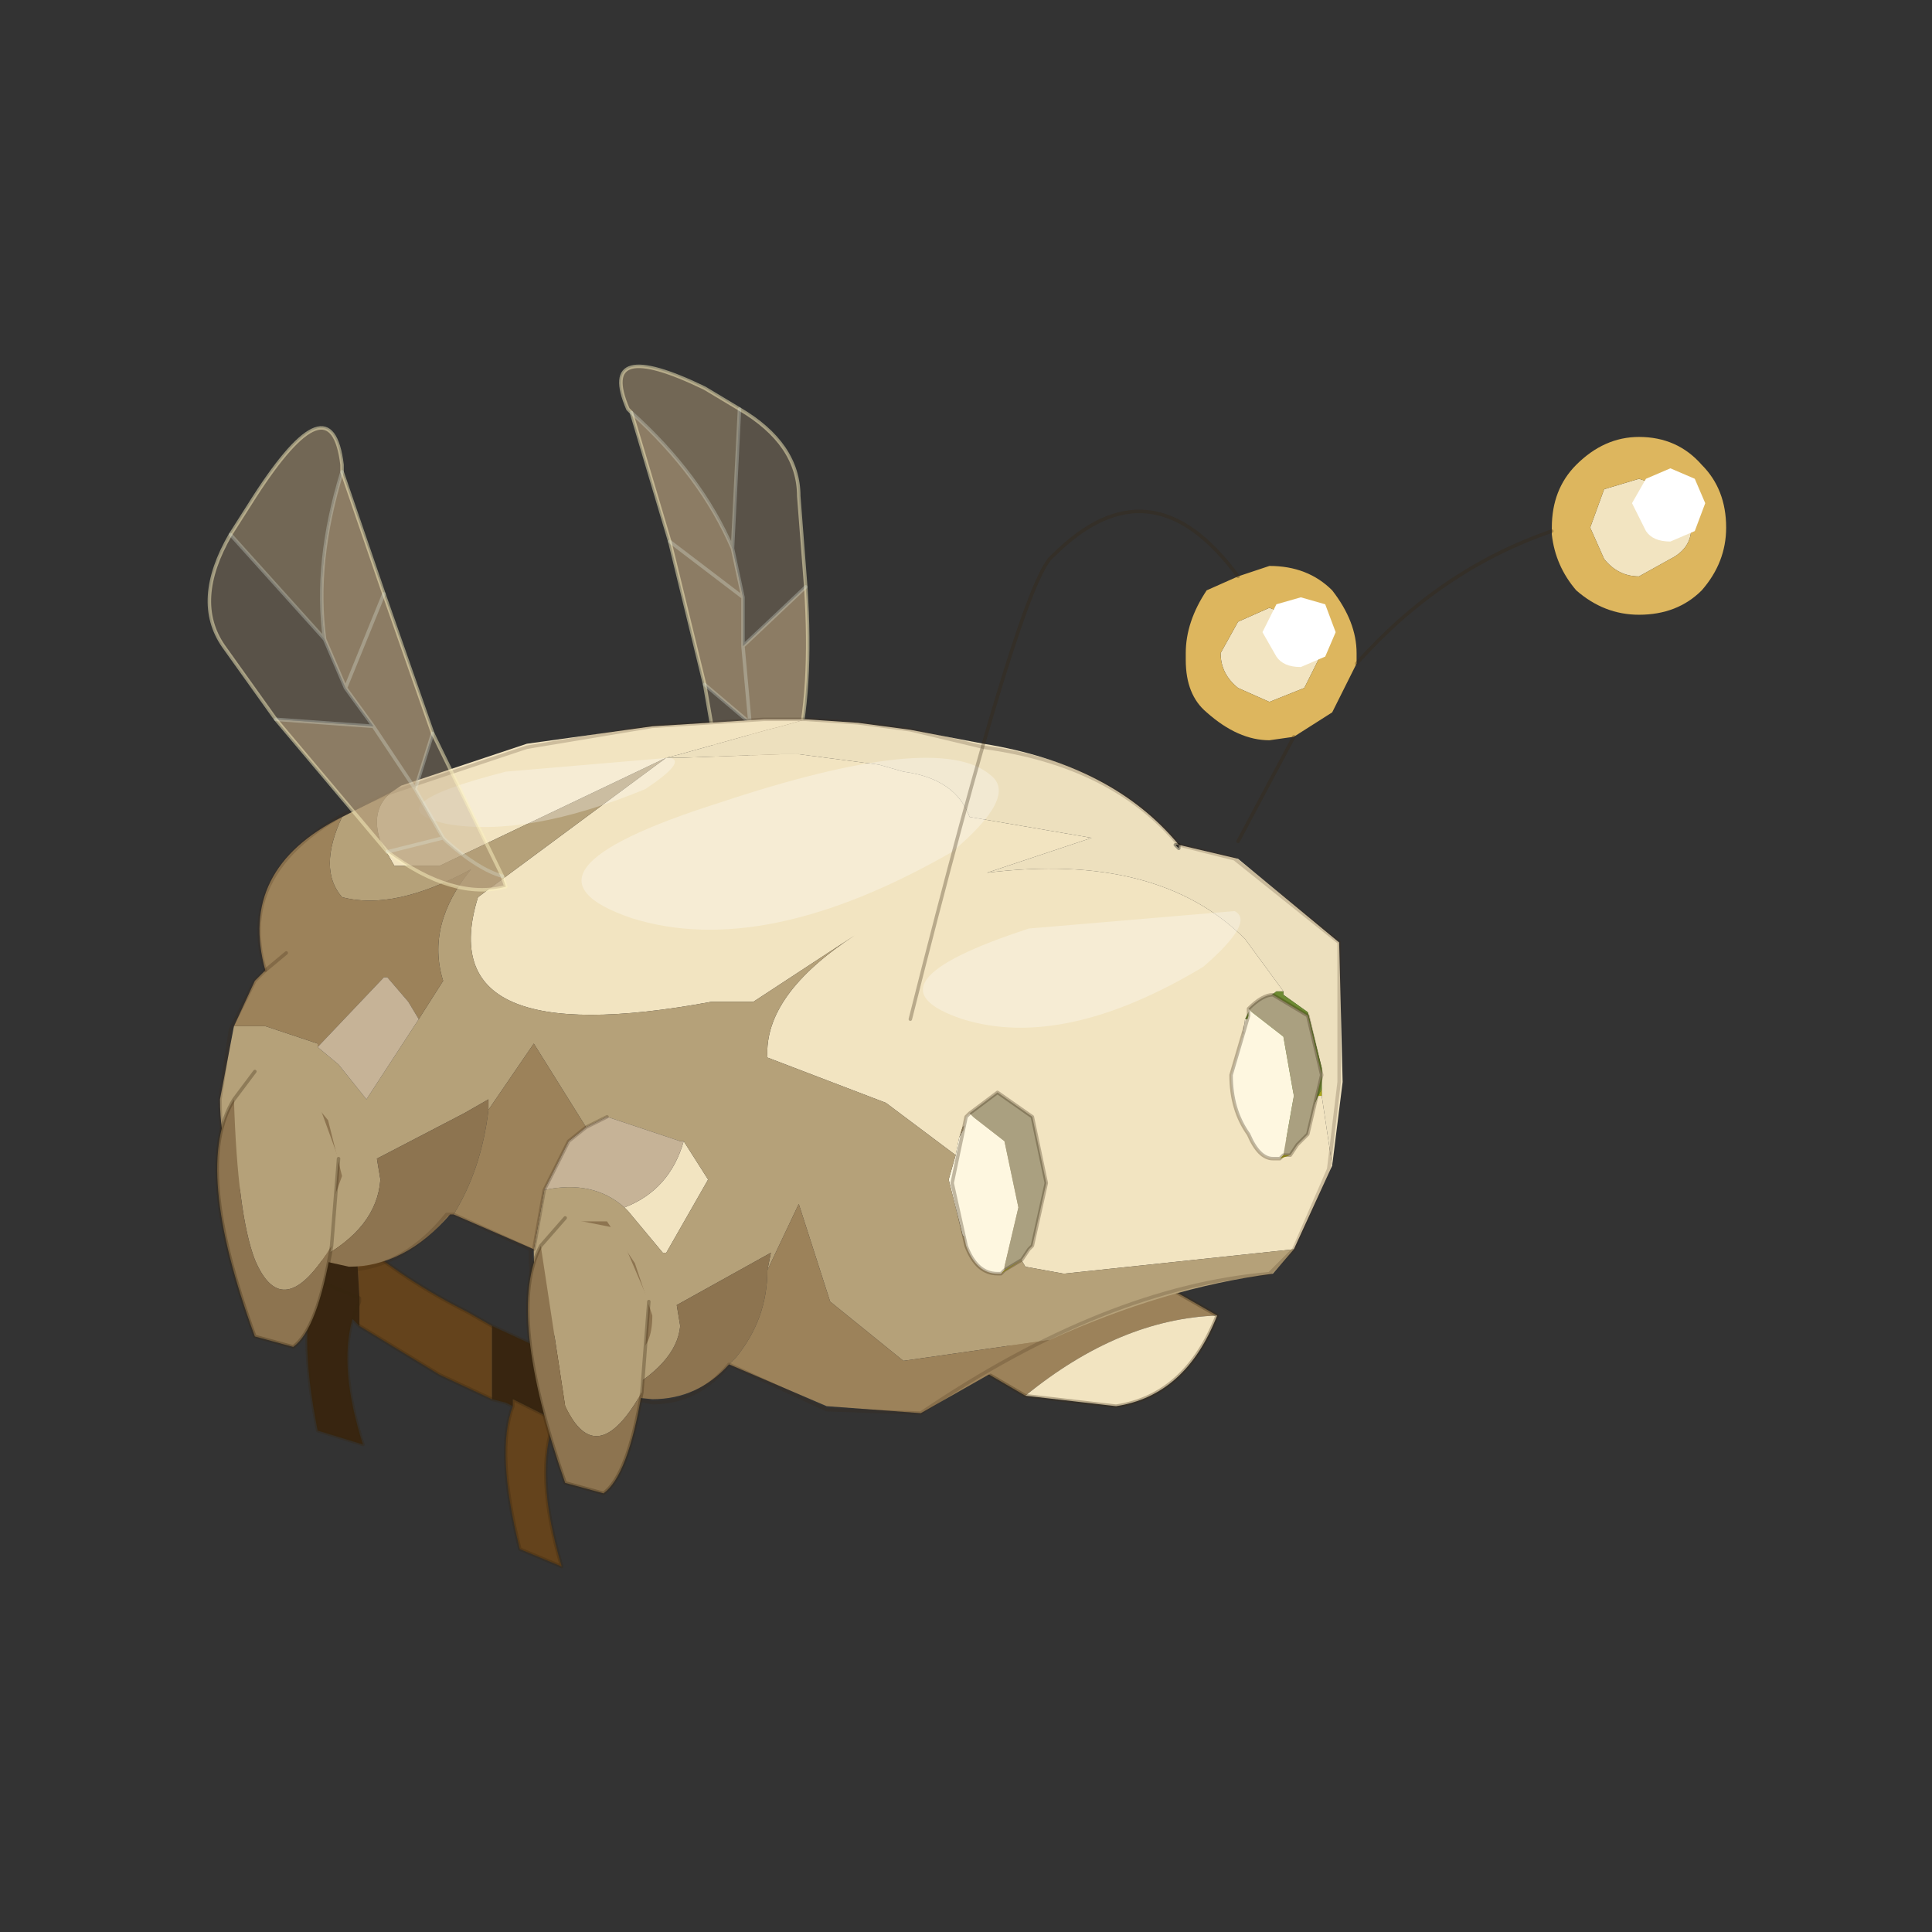 <?xml version="1.0" encoding="UTF-8" standalone="no"?>
<svg xmlns:xlink="http://www.w3.org/1999/xlink" height="440.0px" width="440.0px" xmlns="http://www.w3.org/2000/svg">
  <rect width="100%" height="100%" fill="#333333" stroke="none"/>
  <g transform="matrix(10.0, 0.0, 0.0, 10.0, 0.0, 0.0)">
    <use height="44.0" transform="matrix(0.909, 0.0, 0.0, 0.909, 2.0, 2.0)" width="44.0" xlink:href="#sprite0"/>
  </g>
  <defs>
    <g id="sprite0" transform="matrix(1.0, 0.0, 0.0, 1.0, 0.0, 0.0)">
      <use height="44.0" transform="matrix(1.0, 0.0, 0.0, 1.0, 0.0, 0.0)" width="44.0" xlink:href="#shape0"/>
      <use height="17.2" transform="matrix(1.747, 0.0, 0.0, 1.747, 3.05, 7.0)" width="21.75" xlink:href="#sprite1"/>
    </g>
    <g id="shape0" transform="matrix(1.0, 0.0, 0.0, 1.0, 0.0, 0.0)">
      <path d="M44.0 44.0 L0.0 44.0 0.0 0.0 44.0 0.0 44.0 44.0" fill="#43adca" fill-opacity="0.0" fill-rule="evenodd" stroke="none"/>
    </g>
    <g id="sprite1" transform="matrix(1.0, 0.0, 0.0, 1.0, 0.0, 0.0)">
      <use height="17.2" transform="matrix(1.0, 0.0, 0.0, 1.0, 0.0, 0.0)" width="21.75" xlink:href="#sprite2"/>
    </g>
    <g id="sprite2" transform="matrix(1.0, 0.0, 0.0, 1.0, 8.1, 25.35)">
      <use height="17.2" transform="matrix(1.0, 0.0, 0.0, 1.0, -8.1, -25.35)" width="21.75" xlink:href="#shape1"/>
    </g>
    <g id="shape1" transform="matrix(1.0, 0.0, 0.0, 1.0, 8.1, 25.35)">
      <path d="M-6.55 -12.25 L-7.2 -13.15 -7.0 -13.8 -6.0 -12.85 -5.95 -12.0 -6.55 -12.25 -5.95 -12.0 -5.95 -11.95 -5.95 -11.6 -6.05 -11.7 Q-6.25 -11.0 -5.9 -9.9 L-6.55 -10.1 Q-6.85 -11.6 -6.55 -12.25 M-4.05 -11.6 L-3.4 -11.3 -2.15 -10.95 -2.3 -10.15 -3.35 -10.35 -3.75 -10.55 -3.75 -10.45 -3.85 -10.5 -4.05 -10.55 -4.05 -11.6 M-6.05 -11.7 L-5.95 -11.95 -6.05 -11.7" fill="#382510" fill-rule="evenodd" stroke="none"/>
      <path d="M-5.95 -12.0 L-6.0 -12.85 Q-5.3 -12.25 -4.4 -11.8 L-4.05 -11.6 -4.05 -10.55 -4.8 -10.9 -5.95 -11.6 -5.95 -11.95 -5.95 -12.0 M-3.35 -10.35 L-3.15 -10.25 Q-3.45 -9.5 -3.05 -8.15 L-3.65 -8.4 Q-4.0 -9.8 -3.75 -10.45 L-3.75 -10.55 -3.35 -10.35" fill="#64431c" fill-rule="evenodd" stroke="none"/>
      <path d="M-6.0 -12.85 L-7.0 -13.8 -7.2 -13.15 -6.55 -12.25 -5.95 -12.0 -5.95 -11.95 -6.05 -11.7 Q-6.25 -11.0 -5.9 -9.9 L-6.55 -10.1 Q-6.85 -11.6 -6.55 -12.25 M-6.0 -12.85 Q-5.3 -12.25 -4.4 -11.8 L-4.05 -11.6 -3.4 -11.3 -2.15 -10.95 -2.3 -10.15 -3.35 -10.35 -3.15 -10.25 Q-3.45 -9.5 -3.05 -8.15 L-3.65 -8.4 Q-4.0 -9.8 -3.75 -10.45 L-3.85 -10.5 -4.05 -10.55 -4.8 -10.9 -5.95 -11.6 -6.05 -11.7 M-3.75 -10.45 L-3.75 -10.55 -3.35 -10.35" fill="none" stroke="#382510" stroke-linecap="round" stroke-linejoin="round" stroke-opacity="0.302" stroke-width="0.05"/>
      <path d="M0.45 -22.2 Q0.55 -20.7 0.3 -19.75 0.05 -18.6 -0.55 -18.4 L-0.6 -18.5 Q-0.4 -18.8 -0.35 -19.45 L-0.35 -20.25 -1.0 -20.8 -1.5 -22.85 -2.05 -24.7 Q-1.05 -23.8 -0.6 -22.75 L-0.45 -22.05 -0.45 -21.35 0.45 -22.2 M-1.5 -22.85 L-0.45 -22.05 -1.5 -22.85 M-0.35 -20.25 L-0.45 -21.35 -0.35 -20.25 M0.3 -19.75 L-0.35 -19.45 0.3 -19.75" fill="#b29b79" fill-opacity="0.702" fill-rule="evenodd" stroke="none"/>
      <path d="M-0.5 -24.75 Q0.35 -24.25 0.35 -23.5 L0.45 -22.2 -0.45 -21.35 -0.45 -22.05 -0.6 -22.75 -0.5 -24.75 M-0.6 -18.5 L-1.0 -20.8 -0.35 -20.25 -0.35 -19.45 Q-0.4 -18.8 -0.6 -18.5" fill="#b29b79" fill-opacity="0.302" fill-rule="evenodd" stroke="none"/>
      <path d="M-2.05 -24.7 L-2.1 -24.75 Q-2.55 -25.8 -1.0 -25.05 L-0.5 -24.75 -0.6 -22.75 Q-1.05 -23.8 -2.05 -24.7" fill="#b29b79" fill-opacity="0.502" fill-rule="evenodd" stroke="none"/>
      <path d="M-0.5 -24.75 Q0.35 -24.25 0.35 -23.5 L0.45 -22.2 Q0.55 -20.7 0.3 -19.75 0.05 -18.6 -0.55 -18.4 L-0.6 -18.5 -1.0 -20.8 -1.5 -22.85 -2.05 -24.7 -2.1 -24.75 Q-2.55 -25.8 -1.0 -25.05 L-0.5 -24.75" fill="none" stroke="#fbf1bf" stroke-linecap="round" stroke-linejoin="round" stroke-opacity="0.502" stroke-width="0.05"/>
      <path d="M-0.5 -24.75 L-0.6 -22.75 -0.45 -22.05 -0.45 -21.35 0.45 -22.2 M-0.45 -22.05 L-1.5 -22.85 M-0.6 -18.5 Q-0.4 -18.8 -0.35 -19.45 L-0.35 -20.25 -1.0 -20.8 M-0.45 -21.35 L-0.35 -20.25 M-0.6 -22.75 Q-1.05 -23.8 -2.05 -24.7 M-0.35 -19.45 L0.3 -19.75" fill="none" stroke="#deeade" stroke-linecap="round" stroke-linejoin="round" stroke-opacity="0.302" stroke-width="0.05"/>
      <path d="M6.35 -11.75 Q4.95 -11.7 3.6 -10.6 L3.0 -10.95 Q3.95 -12.1 5.65 -12.15 L6.35 -11.75" fill="#9c825a" fill-rule="evenodd" stroke="none"/>
      <path d="M6.35 -11.75 Q5.9 -10.6 4.9 -10.45 L3.6 -10.6 Q4.95 -11.7 6.35 -11.75" fill="#f2e4c1" fill-rule="evenodd" stroke="none"/>
      <path d="M3.6 -10.6 L4.9 -10.45 Q5.9 -10.6 6.35 -11.75 M3.6 -10.6 L3.0 -10.95 Q3.95 -12.1 5.65 -12.15 L6.35 -11.75" fill="none" stroke="#382510" stroke-linecap="round" stroke-linejoin="round" stroke-opacity="0.302" stroke-width="0.05"/>
      <path d="M7.3 -16.4 L6.75 -17.15 Q5.5 -18.4 3.05 -18.1 L4.55 -18.6 2.8 -18.9 Q2.6 -19.45 1.85 -19.55 L1.5 -19.65 0.35 -19.8 0.1 -19.8 -1.3 -19.75 -1.55 -19.75 -1.35 -19.8 -0.1 -20.15 0.1 -20.2 0.45 -20.3 1.2 -20.25 1.95 -20.15 3.0 -19.95 Q4.85 -19.65 5.8 -18.5 L6.65 -18.3 8.1 -17.1 8.15 -15.1 8.0 -13.9 7.85 -14.9 7.85 -15.0 7.85 -15.3 7.65 -16.1 7.3 -16.35 7.3 -16.4 M5.75 -18.5 L5.8 -18.45 5.8 -18.5 5.75 -18.5" fill="#ede0be" fill-rule="evenodd" stroke="none"/>
      <path d="M7.85 -14.9 L7.8 -14.9 7.85 -15.0 7.85 -14.9" fill="#aba719" fill-rule="evenodd" stroke="none"/>
      <path d="M7.8 -14.9 L7.65 -14.55 7.3 -14.25 7.45 -14.9 7.25 -15.7 6.85 -16.0 6.75 -16.0 6.8 -16.1 7.2 -16.4 7.3 -16.4 7.3 -16.35 7.65 -16.1 7.85 -15.3 7.85 -15.0 7.8 -14.9" fill="#6d8a32" fill-rule="evenodd" stroke="none"/>
      <path d="M2.6 -14.05 L2.65 -14.3 2.7 -14.4 2.8 -14.4 3.2 -14.1 3.35 -13.25 3.3 -12.9 3.2 -12.55 3.1 -12.55 2.7 -12.9 2.5 -13.7 2.6 -14.05 M7.3 -14.25 L7.2 -14.25 6.8 -14.55 Q6.65 -14.85 6.65 -15.3 L6.75 -16.0 6.85 -16.0 7.25 -15.7 7.45 -14.9 7.3 -14.25" fill="#fef7e0" fill-rule="evenodd" stroke="none"/>
      <path d="M-1.55 -19.75 L-1.3 -19.75 0.1 -19.8 0.35 -19.8 1.5 -19.65 1.85 -19.55 Q2.6 -19.45 2.8 -18.9 L4.55 -18.6 3.05 -18.1 Q5.5 -18.4 6.75 -17.15 L7.3 -16.4 7.2 -16.4 6.8 -16.1 6.75 -16.0 6.65 -15.3 Q6.65 -14.85 6.8 -14.55 L7.2 -14.25 7.3 -14.25 7.65 -14.55 7.8 -14.9 7.85 -14.9 8.0 -13.9 7.45 -12.7 4.15 -12.35 3.6 -12.45 3.45 -12.7 3.6 -12.9 3.65 -13.0 3.8 -13.7 3.6 -14.45 3.2 -14.8 3.1 -14.8 2.7 -14.45 2.65 -14.3 2.6 -14.05 1.6 -14.8 -0.1 -15.45 Q-0.15 -16.35 1.15 -17.2 L-0.3 -16.25 -0.9 -16.25 Q-4.95 -15.5 -4.25 -17.75 L-1.55 -19.75 -4.8 -18.2 -5.45 -18.2 -5.65 -18.55 Q-5.8 -19.0 -5.5 -19.25 L-5.35 -19.35 -3.55 -19.95 -1.75 -20.2 -0.15 -20.3 0.0 -20.3 0.45 -20.3 0.1 -20.2 -0.1 -20.15 -1.35 -19.8 -1.55 -19.75 M-1.3 -14.25 L-0.95 -13.7 -1.55 -12.65 -1.6 -12.65 -2.1 -13.25 -2.15 -13.3 Q-1.5 -13.55 -1.3 -14.25" fill="#f2e4c1" fill-rule="evenodd" stroke="none"/>
      <path d="M-1.55 -19.75 L-4.25 -17.75 Q-4.95 -15.5 -0.9 -16.25 L-0.3 -16.25 1.15 -17.2 Q-0.15 -16.35 -0.1 -15.45 L1.6 -14.8 2.6 -14.05 2.5 -13.7 2.7 -12.9 3.1 -12.55 3.2 -12.55 3.3 -12.9 3.35 -13.25 3.2 -14.1 2.8 -14.4 2.7 -14.4 2.65 -14.3 2.7 -14.45 3.1 -14.8 3.2 -14.8 3.6 -14.45 3.8 -13.7 3.65 -13.0 3.6 -12.9 3.45 -12.7 3.6 -12.45 4.15 -12.35 7.45 -12.7 7.15 -12.35 Q5.6 -12.15 3.95 -11.4 L1.85 -11.1 0.8 -11.95 0.35 -13.35 -0.1 -12.4 -0.05 -12.65 -1.4 -11.9 -1.35 -11.6 Q-1.4 -11.05 -2.25 -10.6 L-2.95 -11.15 Q-3.45 -11.8 -3.45 -12.65 L-3.45 -12.7 -3.3 -13.55 Q-2.6 -13.7 -2.15 -13.3 L-2.1 -13.25 -1.6 -12.65 -1.55 -12.65 -0.95 -13.7 -1.3 -14.25 -1.35 -14.25 -2.4 -14.6 -2.7 -14.45 -3.45 -15.65 -4.1 -14.7 -4.1 -14.85 -4.45 -14.65 -5.7 -14.0 -5.65 -13.7 Q-5.7 -13.0 -6.55 -12.55 -7.05 -12.7 -7.45 -13.2 -7.95 -13.9 -7.95 -14.85 L-7.75 -15.9 -7.3 -15.9 -6.55 -15.65 -6.55 -15.6 -6.25 -15.35 -5.85 -14.85 -5.1 -16.0 -4.75 -16.55 Q-5.0 -17.35 -4.35 -18.15 -5.45 -17.55 -6.2 -17.75 -6.55 -18.15 -6.2 -18.9 L-5.5 -19.25 Q-5.8 -19.0 -5.65 -18.55 L-5.45 -18.2 -4.8 -18.2 -1.55 -19.75" fill="#b5a179" fill-rule="evenodd" stroke="none"/>
      <path d="M-0.1 -12.4 Q-0.1 -11.7 -0.55 -11.15 L-0.65 -11.05 Q-1.1 -10.55 -1.75 -10.55 L-2.25 -10.6 Q-1.4 -11.05 -1.35 -11.6 L-1.4 -11.9 -0.05 -12.65 -0.1 -12.4 M-6.55 -12.55 Q-5.7 -13.0 -5.65 -13.7 L-5.7 -14.0 -4.45 -14.65 -4.1 -14.85 -4.1 -14.7 Q-4.2 -13.85 -4.6 -13.2 L-4.65 -13.2 Q-5.3 -12.45 -6.1 -12.45 L-6.55 -12.55" fill="#8d7450" fill-rule="evenodd" stroke="none"/>
      <path d="M-0.1 -12.4 L0.35 -13.35 0.8 -11.95 1.85 -11.1 3.95 -11.4 2.1 -10.35 0.75 -10.45 -0.65 -11.05 -0.55 -11.15 Q-0.1 -11.7 -0.1 -12.4 M-6.2 -18.9 Q-6.55 -18.15 -6.2 -17.75 -5.45 -17.55 -4.35 -18.15 -5.0 -17.35 -4.75 -16.55 L-5.1 -16.0 -5.25 -16.25 -5.55 -16.6 -5.6 -16.6 -6.55 -15.6 -6.55 -15.65 -7.3 -15.9 -7.75 -15.9 -7.45 -16.55 -7.3 -16.7 -7.0 -16.95 -7.3 -16.7 Q-7.7 -18.15 -6.2 -18.9 M-4.1 -14.7 L-3.45 -15.65 -2.7 -14.45 -2.95 -14.25 -3.3 -13.55 -3.45 -12.7 -4.6 -13.2 Q-4.2 -13.85 -4.1 -14.7" fill="#9c825a" fill-rule="evenodd" stroke="none"/>
      <path d="M-5.1 -16.0 L-5.85 -14.85 -6.25 -15.35 -6.55 -15.6 -5.6 -16.6 -5.55 -16.6 -5.25 -16.25 -5.1 -16.0 M-2.7 -14.45 L-2.4 -14.6 -1.35 -14.25 -1.3 -14.25 Q-1.5 -13.55 -2.15 -13.3 -2.6 -13.7 -3.3 -13.55 L-2.95 -14.25 -2.7 -14.45" fill="#c6b397" fill-rule="evenodd" stroke="none"/>
      <path d="M5.75 -18.5 L5.8 -18.45 5.8 -18.5 5.75 -18.5" fill="none" stroke="#000000" stroke-linecap="round" stroke-linejoin="round" stroke-opacity="0.341" stroke-width="0.05"/>
      <path d="M-2.7 -14.45 L-2.4 -14.6 M-3.3 -13.55 L-3.45 -12.7 M-3.3 -13.55 L-2.95 -14.25 -2.7 -14.45 M-7.0 -16.95 L-7.3 -16.7" fill="none" stroke="#382510" stroke-linecap="round" stroke-linejoin="round" stroke-opacity="0.251" stroke-width="0.05"/>
      <path d="M5.8 -18.5 Q4.85 -19.65 3.0 -19.9 L1.95 -20.15 1.2 -20.25 0.45 -20.3 0.0 -20.3 -0.15 -20.3 -1.75 -20.2 -3.55 -19.9 -5.35 -19.3 -5.5 -19.25 Q-7.8 -18.35 -7.3 -16.7 L-7.45 -16.55 -7.8 -15.85 -7.95 -14.85 Q-7.95 -13.85 -7.45 -13.2 L-6.6 -12.5 -6.1 -12.4 Q-5.3 -12.45 -4.7 -13.2 L-4.6 -13.2 -3.5 -12.7 -3.5 -12.65 Q-3.5 -11.8 -3.0 -11.15 L-2.25 -10.6 -1.75 -10.5 Q-1.1 -10.5 -0.65 -11.05 L0.75 -10.4 2.1 -10.35 Q4.75 -12.15 7.1 -12.35 L7.45 -12.7 7.95 -13.85 8.1 -15.1 8.1 -17.1 6.6 -18.3 5.8 -18.5 Z" fill="none" stroke="#382510" stroke-linecap="round" stroke-linejoin="round" stroke-opacity="0.2" stroke-width="0.05"/>
      <path d="M-7.3 -13.75 L-6.85 -13.2 Q-6.6 -13.0 -6.4 -13.2 L-6.2 -13.75 -6.4 -14.55 -6.85 -15.1 -7.3 -15.1 -7.45 -14.55 -7.3 -13.75" fill="#8d7450" fill-rule="evenodd" stroke="none"/>
      <path d="M-2.85 -11.75 Q-2.7 -11.3 -2.4 -11.2 -2.15 -11.0 -2.0 -11.2 -1.75 -11.3 -1.75 -11.75 L-2.0 -12.5 -2.4 -13.1 -2.85 -13.1 -3.05 -12.5 -2.85 -11.75" fill="#8d7450" fill-rule="evenodd" stroke="none"/>
      <path d="M6.15 -16.75 Q6.9 -17.4 6.6 -17.55 L3.65 -17.3 Q1.2 -16.5 2.7 -16.0 4.15 -15.55 6.15 -16.75 M3.1 -19.5 Q2.35 -20.15 -0.8 -19.1 -3.95 -18.1 -2.05 -17.45 -0.15 -16.85 2.55 -18.4 3.5 -19.2 3.1 -19.5 M-3.85 -19.55 Q-5.8 -19.05 -4.7 -18.8 -3.55 -18.6 -1.85 -19.3 -1.25 -19.7 -1.5 -19.75 L-3.85 -19.55" fill="#ffffff" fill-opacity="0.302" fill-rule="evenodd" stroke="none"/>
      <path d="M7.85 -21.25 L7.6 -20.75 7.1 -20.55 6.65 -20.75 Q6.4 -20.95 6.4 -21.25 L6.65 -21.7 7.1 -21.9 7.6 -21.7 7.85 -21.25 M12.85 -23.6 L13.15 -23.05 Q13.15 -22.75 12.85 -22.6 L12.4 -22.35 Q12.1 -22.35 11.9 -22.6 L11.7 -23.05 11.9 -23.6 12.4 -23.75 12.85 -23.6" fill="#f2e4c1" fill-rule="evenodd" stroke="none"/>
      <path d="M6.65 -22.35 L7.1 -22.5 Q7.65 -22.5 8.0 -22.15 8.35 -21.7 8.35 -21.25 L8.35 -21.1 8.0 -20.4 7.45 -20.05 7.1 -20.0 Q6.65 -20.0 6.2 -20.4 5.9 -20.65 5.9 -21.15 L5.9 -21.25 Q5.9 -21.7 6.2 -22.15 L6.65 -22.35 M11.15 -23.0 L11.15 -23.05 Q11.15 -23.6 11.5 -23.95 11.9 -24.35 12.4 -24.35 12.95 -24.35 13.3 -23.95 13.65 -23.6 13.65 -23.05 13.65 -22.55 13.3 -22.15 12.95 -21.8 12.4 -21.8 11.9 -21.8 11.5 -22.15 11.2 -22.5 11.15 -22.95 L11.15 -23.0 M7.85 -21.25 L7.6 -21.7 7.1 -21.9 6.65 -21.7 6.4 -21.25 Q6.4 -20.95 6.65 -20.75 L7.1 -20.55 7.6 -20.75 7.85 -21.25 M12.85 -23.6 L12.4 -23.75 11.9 -23.6 11.7 -23.05 11.9 -22.6 Q12.1 -22.35 12.4 -22.35 L12.85 -22.6 Q13.15 -22.75 13.15 -23.05 L12.85 -23.6" fill="#ddb65e" fill-rule="evenodd" stroke="none"/>
      <path d="M8.35 -21.1 Q9.55 -22.45 11.15 -23.0 M6.65 -22.35 Q5.4 -24.05 4.0 -22.65 3.55 -22.35 1.95 -16.0 M7.45 -20.05 L6.65 -18.55" fill="none" stroke="#382510" stroke-linecap="round" stroke-linejoin="round" stroke-opacity="0.302" stroke-width="0.05"/>
      <path d="M7.2 -21.2 Q7.3 -21.05 7.55 -21.05 L7.9 -21.2 8.05 -21.55 7.9 -21.95 7.55 -22.05 7.2 -21.95 7.0 -21.55 7.2 -21.2" fill="#ffffff" fill-rule="evenodd" stroke="none"/>
      <path d="M12.5 -23.0 Q12.6 -22.85 12.85 -22.85 L13.2 -23.0 13.35 -23.4 13.2 -23.75 12.85 -23.9 12.5 -23.75 12.3 -23.4 12.5 -23.0" fill="#ffffff" fill-rule="evenodd" stroke="none"/>
      <path d="M2.8 -14.65 L2.85 -14.6 3.3 -14.25 3.5 -13.3 3.3 -12.45 3.3 -12.4 3.25 -12.35 3.2 -12.35 Q2.9 -12.35 2.75 -12.75 L2.55 -13.65 2.75 -14.6 2.8 -14.65" fill="#fef7e0" fill-rule="evenodd" stroke="none"/>
      <path d="M2.8 -14.65 L3.2 -14.95 3.7 -14.6 3.9 -13.65 3.7 -12.75 3.65 -12.7 3.55 -12.55 3.3 -12.4 3.3 -12.45 3.5 -13.3 3.3 -14.25 2.85 -14.6 2.8 -14.65" fill="#aaa080" fill-rule="evenodd" stroke="none"/>
      <path d="M3.3 -12.4 L3.55 -12.55 3.25 -12.35 3.3 -12.4" fill="#aba719" fill-rule="evenodd" stroke="none"/>
      <path d="M3.55 -12.55 L3.65 -12.7 3.7 -12.75 3.9 -13.65 3.7 -14.6 3.2 -14.95 2.8 -14.65 M3.3 -12.4 L3.55 -12.55 M3.25 -12.35 L3.2 -12.35 Q2.9 -12.35 2.75 -12.75 L2.55 -13.65 2.75 -14.6 2.8 -14.65 M3.25 -12.35 L3.3 -12.4" fill="none" stroke="#382510" stroke-linecap="round" stroke-linejoin="round" stroke-opacity="0.302" stroke-width="0.05"/>
      <path d="M6.8 -16.15 L6.85 -16.1 7.3 -15.75 7.45 -14.9 7.3 -14.05 7.25 -14.0 7.15 -14.0 Q6.95 -14.0 6.8 -14.35 6.55 -14.7 6.55 -15.2 L6.8 -16.05 6.8 -16.15" fill="#fef7e0" fill-rule="evenodd" stroke="none"/>
      <path d="M6.8 -16.15 Q7.0 -16.35 7.15 -16.35 L7.65 -16.05 7.85 -15.2 7.65 -14.35 7.6 -14.3 7.5 -14.2 7.4 -14.05 7.3 -14.05 7.45 -14.9 7.3 -15.75 6.85 -16.1 6.8 -16.15" fill="#aaa080" fill-rule="evenodd" stroke="none"/>
      <path d="M7.3 -14.05 L7.4 -14.05 7.25 -14.0 7.3 -14.05" fill="#aba719" fill-rule="evenodd" stroke="none"/>
      <path d="M7.4 -14.05 L7.5 -14.2 7.6 -14.3 7.65 -14.35 7.85 -15.2 7.65 -16.05 7.15 -16.35 Q7.0 -16.35 6.8 -16.15 M7.3 -14.05 L7.4 -14.05 M7.25 -14.0 L7.15 -14.0 Q6.95 -14.0 6.8 -14.35 6.55 -14.7 6.55 -15.2 L6.8 -16.05 6.8 -16.15 M7.3 -14.05 L7.25 -14.0" fill="none" stroke="#382510" stroke-linecap="round" stroke-linejoin="round" stroke-opacity="0.302" stroke-width="0.05"/>
      <path d="M-3.0 -13.15 L-2.25 -13.0 -1.8 -11.95 -1.9 -10.65 Q-2.55 -9.5 -3.0 -10.45 L-3.35 -12.75 -3.0 -13.15" fill="#b5a179" fill-rule="evenodd" stroke="none"/>
      <path d="M-1.9 -10.65 Q-2.1 -9.45 -2.45 -9.2 L-3.0 -9.35 Q-3.85 -11.8 -3.35 -12.75 L-3.0 -10.45 Q-2.55 -9.5 -1.9 -10.65" fill="#8d7450" fill-rule="evenodd" stroke="none"/>
      <path d="M-1.8 -11.95 L-1.9 -10.65 Q-2.1 -9.45 -2.45 -9.2 L-3.0 -9.35 Q-3.85 -11.8 -3.35 -12.75 L-3.0 -13.15" fill="none" stroke="#382510" stroke-linecap="round" stroke-linejoin="round" stroke-opacity="0.302" stroke-width="0.05"/>
      <path d="M-7.45 -15.25 L-6.65 -15.1 -6.25 -14.0 -6.35 -12.75 Q-7.05 -11.6 -7.45 -12.55 -7.7 -13.2 -7.75 -14.85 L-7.45 -15.25" fill="#b5a179" fill-rule="evenodd" stroke="none"/>
      <path d="M-6.35 -12.75 Q-6.55 -11.55 -6.9 -11.3 L-7.45 -11.45 Q-8.35 -13.9 -7.75 -14.85 -7.7 -13.2 -7.45 -12.55 -7.05 -11.6 -6.35 -12.75" fill="#8d7450" fill-rule="evenodd" stroke="none"/>
      <path d="M-6.25 -14.0 L-6.35 -12.75 Q-6.55 -11.55 -6.9 -11.3 L-7.45 -11.45 Q-8.35 -13.9 -7.75 -14.85 L-7.45 -15.25" fill="none" stroke="#382510" stroke-linecap="round" stroke-linejoin="round" stroke-opacity="0.302" stroke-width="0.05"/>
      <path d="M-6.45 -21.45 Q-6.6 -22.55 -6.2 -23.85 L-5.6 -22.1 -4.9 -20.1 -5.15 -19.3 -4.75 -18.6 -4.7 -18.55 Q-4.25 -18.15 -3.9 -18.05 L-3.85 -17.9 Q-4.6 -17.7 -5.55 -18.4 L-7.15 -20.3 -5.75 -20.2 -6.15 -20.75 -6.45 -21.45 M-5.55 -18.4 L-4.75 -18.6 -5.55 -18.4 M-6.15 -20.75 L-5.6 -22.1 -6.15 -20.75 M-5.75 -20.2 L-5.15 -19.3 -5.75 -20.2" fill="#b29b79" fill-opacity="0.702" fill-rule="evenodd" stroke="none"/>
      <path d="M-7.8 -22.95 L-6.45 -21.45 -6.15 -20.75 -5.75 -20.2 -7.15 -20.3 -7.9 -21.35 Q-8.35 -22.0 -7.8 -22.95 M-4.9 -20.1 L-3.9 -18.05 Q-4.25 -18.15 -4.7 -18.55 L-4.75 -18.6 -5.15 -19.3 -4.9 -20.1" fill="#b29b79" fill-opacity="0.302" fill-rule="evenodd" stroke="none"/>
      <path d="M-7.8 -22.95 L-7.45 -23.5 Q-6.35 -25.2 -6.2 -23.95 L-6.2 -23.9 -6.2 -23.85 Q-6.6 -22.55 -6.45 -21.45 L-7.8 -22.95" fill="#b29b79" fill-opacity="0.502" fill-rule="evenodd" stroke="none"/>
      <path d="M-6.2 -23.85 L-6.2 -23.9 -6.2 -23.95 Q-6.35 -25.2 -7.45 -23.5 L-7.8 -22.95 M-6.2 -23.85 L-5.6 -22.1 -4.9 -20.1 -3.9 -18.05 -3.85 -17.9 Q-4.6 -17.7 -5.55 -18.4 L-7.15 -20.3 -7.9 -21.35 Q-8.35 -22.0 -7.8 -22.95" fill="none" stroke="#fbf1bf" stroke-linecap="round" stroke-linejoin="round" stroke-opacity="0.502" stroke-width="0.05"/>
      <path d="M-7.8 -22.95 L-6.45 -21.45 Q-6.6 -22.55 -6.2 -23.85 M-3.9 -18.05 Q-4.25 -18.15 -4.7 -18.55 L-4.75 -18.6 -5.55 -18.4 M-5.15 -19.3 L-4.9 -20.1 M-7.15 -20.3 L-5.75 -20.2 -6.15 -20.75 -6.45 -21.45 M-4.75 -18.6 L-5.15 -19.3 -5.75 -20.2 M-5.6 -22.1 L-6.15 -20.75" fill="none" stroke="#deeade" stroke-linecap="round" stroke-linejoin="round" stroke-opacity="0.302" stroke-width="0.05"/>
    </g>
  </defs>
</svg>
